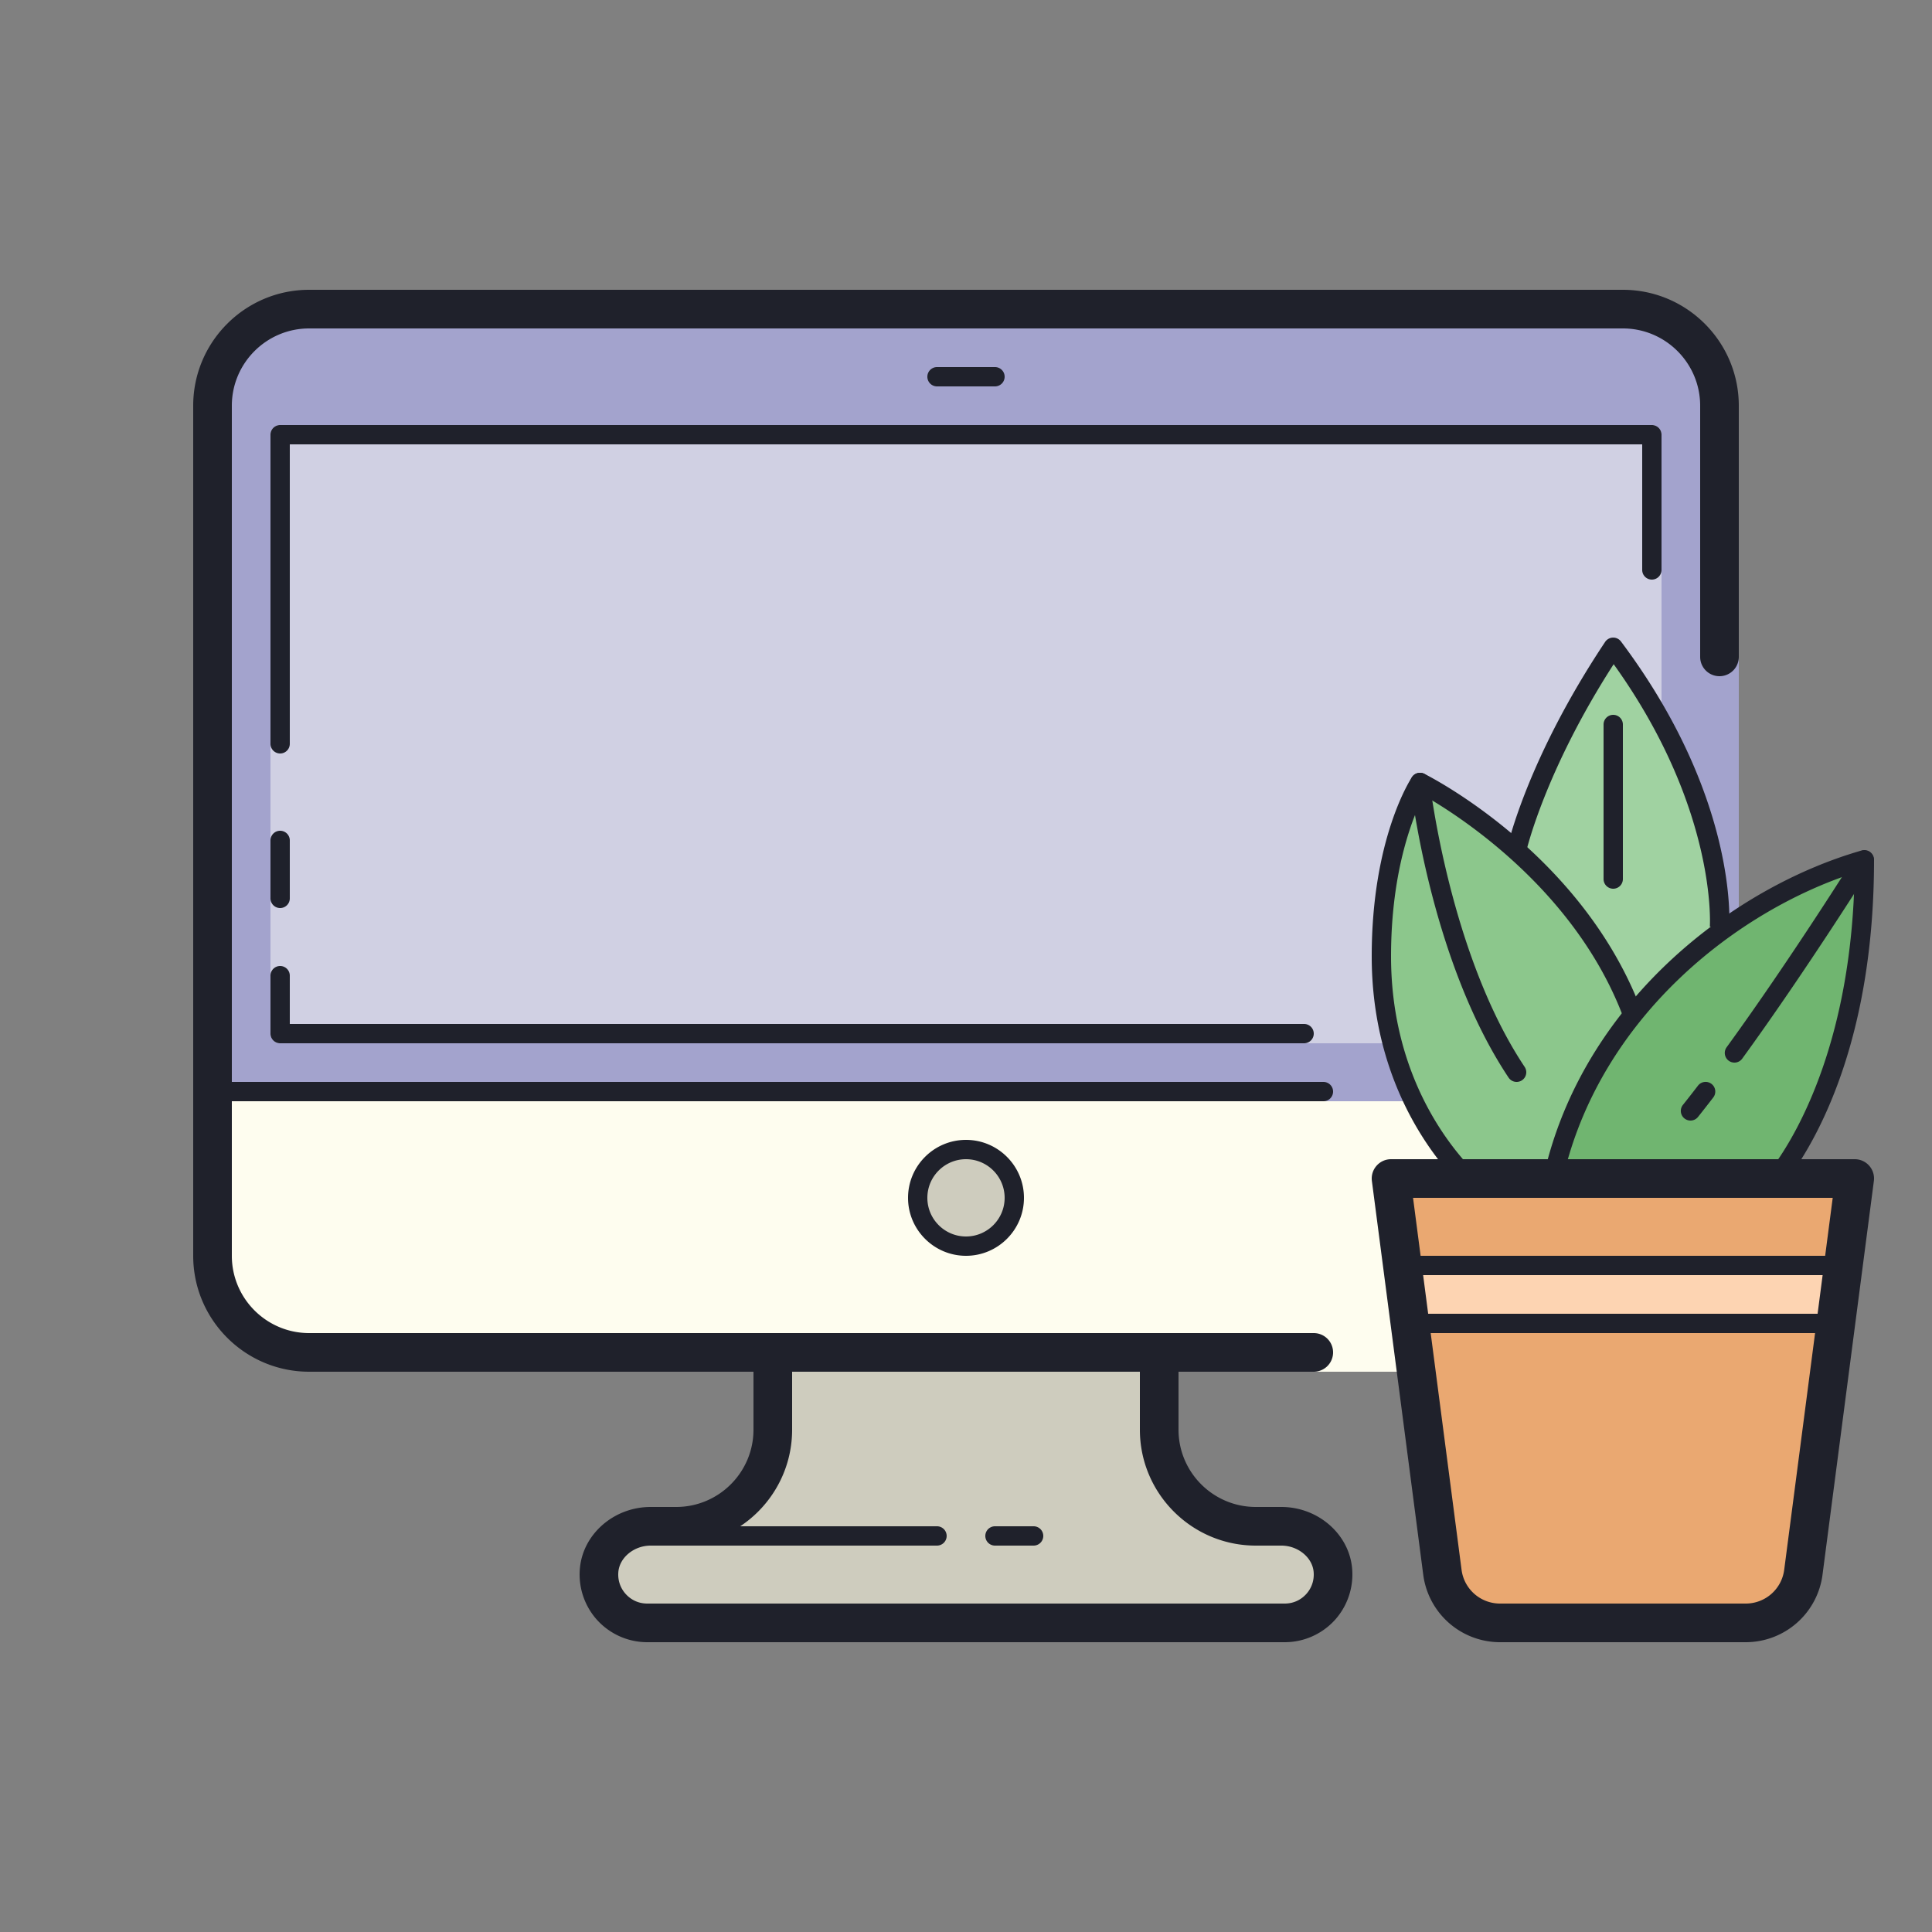 <svg xmlns="http://www.w3.org/2000/svg" viewBox="0 0 100 100">
  <rect x="0" y="0" width="100" height="100" fill="#808080" stroke="none"/>
  <path fill="#a3a3cd" d="M90 65a6 6 0 01-6 6H68v-1H16a5 5 0 01-5-5V21a5 5 0 015-5h68a5 5 0 015 5v13h1v31z"/>
  <path fill="#d0d0e3" d="M85.5 54h-71a.5.5 0 01-.5-.5v-31a.5.5 0 01.5-.5h71a.5.5 0 01.5.5v31a.5.5 0 01-.5.5z"/>
  <path fill="#fefdef" d="M11 56.5V65a5 5 0 005 5h52v1h16a6 6 0 006-6v-8H68.5v-.5H11z"/>
  <circle cx="50" cy="62" r="2.5" fill="#ceccbe"/>
  <path fill="#ceccbe" d="M66.323 79H65a5 5 0 01-5-5v-3.959c0-.023-20-.023-20 0V74a5 5 0 01-5 5h-1.323c-1.328 0-2.553.953-2.668 2.276A2.502 2.502 0 0033.5 84h33a2.5 2.5 0 002.49-2.724C68.875 79.953 67.65 79 66.323 79z"/>
  <g fill="#1f212b">
    <path d="M68 71H16c-3.309 0-6-2.691-6-6V21c0-3.309 2.691-6 6-6h68c3.309 0 6 2.691 6 6v13a1 1 0 11-2 0V21c0-2.206-1.794-4-4-4H16c-2.206 0-4 1.794-4 4v44c0 2.206 1.794 4 4 4h52a1 1 0 110 2z"/>
    <path d="M68.5 57H11a.5.5 0 010-1h57.5a.5.5 0 010 1zM67.5 54h-53a.5.5 0 01-.5-.5v-3a.5.5 0 011 0V53h52.5a.5.5 0 010 1zM14.5 47a.5.5 0 01-.5-.5v-3a.5.5 0 011 0v3a.5.5 0 01-.5.5zM14.5 39a.5.5 0 01-.5-.5v-16a.5.5 0 01.5-.5h71a.5.5 0 01.5.5v7a.5.5 0 01-1 0V23H15v15.5a.5.5 0 01-.5.5zM51.5 20h-3a.5.5 0 010-1h3a.5.5 0 010 1zM50 65c-1.654 0-3-1.346-3-3s1.346-3 3-3 3 1.346 3 3-1.346 3-3 3zm0-5c-1.103 0-2 .897-2 2s.897 2 2 2 2-.897 2-2-.897-2-2-2zM66.5 85h-33a3.508 3.508 0 01-2.58-1.135 3.517 3.517 0 01-.906-2.676C30.169 79.401 31.779 78 33.678 78H35c2.206 0 4-1.794 4-4v-4a1 1 0 011-1h20a1 1 0 011 1v4c0 2.206 1.794 4 4 4h1.322c1.898 0 3.509 1.401 3.664 3.189a3.519 3.519 0 01-.906 2.676A3.508 3.508 0 0166.5 85zm-32.822-5c-.856 0-1.606.611-1.672 1.363-.037.428.101.837.388 1.15.288.314.68.487 1.106.487h33c.426 0 .818-.173 1.106-.487.287-.313.425-.722.388-1.15-.065-.752-.815-1.363-1.672-1.363H65c-3.309 0-6-2.691-6-6v-3H41v3c0 3.309-2.691 6-6 6h-1.322z"/>
    <path d="M48.499 80H33.5a.5.5 0 010-1h14.999a.5.5 0 010 1zM53.5 80h-2a.5.5 0 010-1h2a.5.5 0 010 1z"/>
  </g>
  <path fill="#eaa871" d="M72 61l2.659 20.388A3 3 0 0077.634 84h12.732a3 3 0 002.975-2.612L96 61H72z"/>
  <path fill="#fdd4b2" d="M72.5 65.5H95v3H72.5z"/>
  <path fill="#70b570" d="M91.5 61.5s5-5 5-17c-7 2-14 8-16 16"/>
  <path fill="#8cc78c" d="M84.5 52.575V52.5c-3-8-11-12-11-12s-2 3-2 9c0 8 5 12 5 12h3.875l.125-1c.737-2.947 2.156-5.62 4-7.925z"/>
  <path fill="#a0d2a1" d="M83.5 33.5c-4 6-5 10.5-5 10.5v.05c2.218 1.985 4.629 4.795 6 8.45v.109a24.24 24.24 0 014.5-4.356V48s.5-6.5-5.5-14.5z"/>
  <g fill="#1f212b">
    <path d="M90.366 85H77.634a4.01 4.01 0 01-3.966-3.482L71.009 61.13a.995.995 0 01.24-.789A.995.995 0 0172 60h24a.998.998 0 01.991 1.129l-2.659 20.388A4.01 4.01 0 0190.366 85zM73.139 62l2.512 19.259A2.005 2.005 0 0077.634 83h12.732a2.005 2.005 0 001.983-1.741L94.861 62H73.139z"/>
    <path d="M72.597 65h22.825v1H72.597zM72.979 68H95v1H72.979zM89.498 48.039l-.997-.076c.005-.062.381-6.114-4.978-13.585-3.579 5.555-4.526 9.689-4.535 9.731l-.977-.217c.042-.188 1.066-4.66 5.072-10.669a.502.502 0 01.816-.023c6.044 8.058 5.621 14.565 5.599 14.839z"/>
    <path d="M83.5 46a.5.5 0 01-.5-.5v-8a.5.5 0 011 0v8a.5.5 0 01-.5.5zM78.5 56a.5.5 0 01-.416-.223c-4.021-6.032-5.039-14.85-5.081-15.222a.5.5 0 01.994-.11c.01.089 1.035 8.952 4.919 14.778A.5.5 0 0178.5 56zM89.774 55a.5.5 0 01-.404-.794c3.349-4.609 6.673-9.918 6.706-9.971a.5.5 0 01.847.53c-.033.053-3.376 5.392-6.745 10.029a.495.495 0 01-.404.206zM87.5 58a.5.5 0 01-.391-.813c.256-.319.515-.651.777-.993a.5.5 0 01.793.61c-.267.346-.529.683-.789 1.007a.496.496 0 01-.39.189z"/>
    <path d="M75.121 60.833C73.582 59.105 71 55.337 71 49.5c0-6.082 1.999-9.15 2.084-9.277a.5.5 0 01.64-.17c.334.167 8.211 4.181 11.244 12.271l-.936.352c-2.509-6.69-8.678-10.558-10.339-11.501C73.188 42.157 72 44.95 72 49.5c0 5.505 2.423 9.046 3.867 10.667l-.746.666z"/>
    <path d="M92.71 60.79l-.814-.579c1.202-1.693 3.959-6.495 4.099-15.034-6.139 1.981-13.002 7.418-15.009 15.445l-.971-.242c2.174-8.696 9.777-14.482 16.348-16.36a.5.5 0 01.637.48c0 8.918-2.687 14.034-4.29 16.29z"/>
  </g>
</svg>
